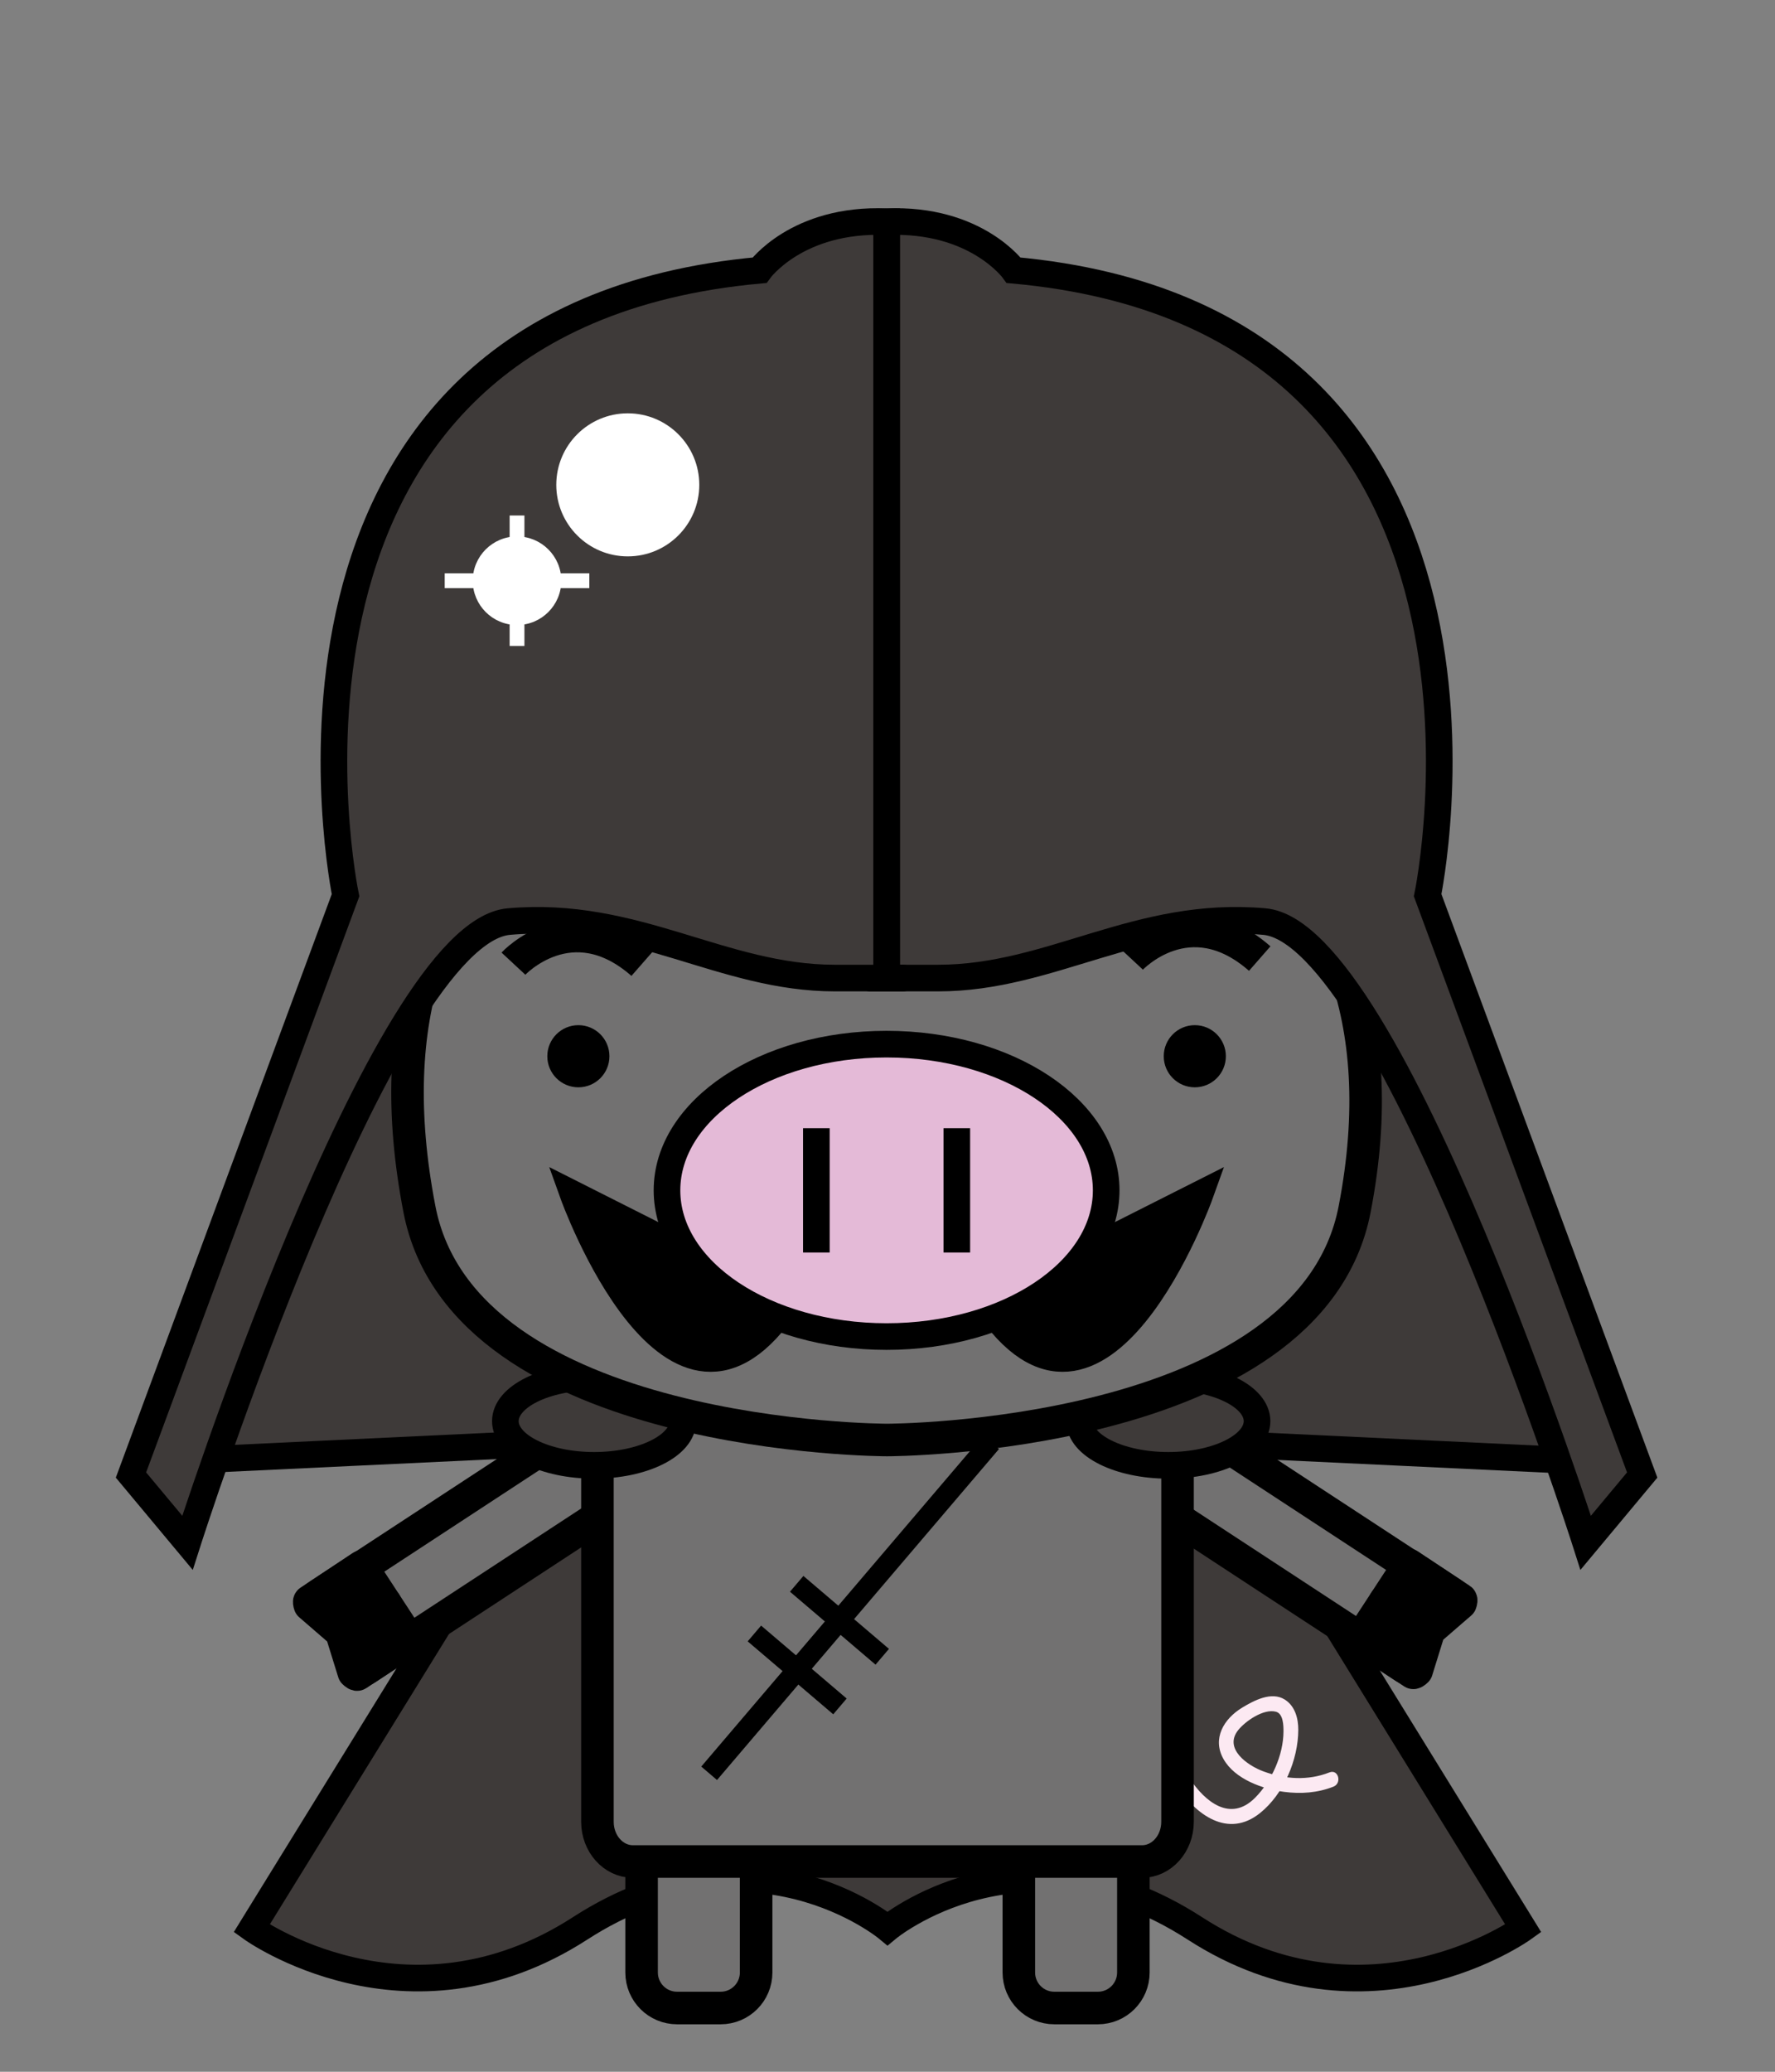 <?xml version="1.0" encoding="utf-8"?>
<!-- Generator: Adobe Illustrator 16.0.4, SVG Export Plug-In . SVG Version: 6.00 Build 0)  -->
<!DOCTYPE svg PUBLIC "-//W3C//DTD SVG 1.1//EN" "http://www.w3.org/Graphics/SVG/1.1/DTD/svg11.dtd">
<svg version="1.1" xmlns="http://www.w3.org/2000/svg" xmlns:xlink="http://www.w3.org/1999/xlink" x="0px" y="0px" width="600px"
	 height="700px" viewBox="0 0 600 700" enable-background="new 0 0 600 700" xml:space="preserve">
<rect x="0" y="0" width="600" height="700" fill="#808080" stroke="none"/>
<g id="レイヤー_1">
	<path fill="#3E3A39" stroke="#000000" stroke-width="9" stroke-miterlimit="10" d="M407.452,477.47h-3.538H299.996h-103.92h-3.537
		L85.082,651.563c0,0,52.497,37.756,110.994,0c58.498-37.756,103.92,0,103.92,0s45.422-37.756,103.918,0
		c58.498,37.756,110.994,0,110.994,0L407.452,477.47z"/>
	<g>
		<g>
			<path fill="#FCE9F2" d="M397.799,603.392c6.403,9.76,17.276,17.895,28.128,9.201c7.993-6.402,12.891-17.979,12.932-28.119
				c0.015-3.887-1.111-8.049-4.563-10.229c-4.509-2.848-10.447,0.34-14.346,2.691c-6.287,3.793-10.29,10.494-6.364,17.426
				c3.848,6.795,13.235,10.117,20.488,11.07c5.659,0.746,11.324,0.338,16.664-1.762c2.965-1.166,1.675-6.004-1.33-4.822
				c-7.294,2.869-15.079,2.338-22.347-0.342c-5.381-1.982-13.508-7.676-8.518-13.943c2.341-2.941,8.556-7.348,12.78-6.205
				c2.473,0.668,2.54,4.697,2.532,6.656c-0.031,8.018-4.025,16.83-9.644,22.451c-8.291,8.293-16.882,1.35-22.097-6.598
				C400.355,598.185,396.023,600.688,397.799,603.392L397.799,603.392z"/>
		</g>
	</g>
	<g>
		<path fill="#727171" stroke="#000000" stroke-width="11" stroke-miterlimit="10" d="M255.594,666.462c0,6.629-5.371,12-11.999,12
			h-14.719c-6.627,0-12-5.371-12-12v-40.496c0-6.627,5.373-12,12-12h14.719c6.628,0,11.999,5.373,11.999,12V666.462z"/>
		<path fill="#727171" stroke="#000000" stroke-width="11" stroke-miterlimit="10" d="M383.113,666.462c0,6.629-5.371,12-12,12
			h-14.717c-6.627,0-12-5.371-12-12v-40.496c0-6.627,5.373-12,12-12h14.717c6.629,0,12,5.373,12,12V666.462z"/>
	</g>
	<g>
		<g>
			<path fill="#727171" stroke="#000000" stroke-width="11" stroke-linejoin="round" stroke-miterlimit="10" d="M468.131,541.134
				l9.973,22.863c-1.213,0.145-2.48-0.119-3.582-0.84l-94.346-61.777l16.209-24.754l94.346,61.777
				c1.033,0.678,1.752,1.648,2.127,2.73H468.131z"/>
			
				<rect x="379.088" y="483.313" transform="matrix(0.547 -0.837 0.837 0.547 -233.486 546.997)" fill="#727171" width="18.613" height="11.609"/>
		</g>
		<path stroke="#000000" stroke-width="11" stroke-linejoin="round" stroke-miterlimit="10" d="M483.076,550.888l-4.221,13.598
			c-0.576,0.561-1.021,0.832-1.229,0.695l-17.588-11.67l16.188-24.768l17.588,11.67c0.193,0.127,0.141,0.598-0.102,1.275
			L483.076,550.888z"/>
	</g>
	<g>
		<g>
			<path fill="#727171" stroke="#000000" stroke-width="11" stroke-linejoin="round" stroke-miterlimit="10" d="M130.317,541.724
				l-9.975,22.863c1.213,0.145,2.48-0.119,3.582-0.84l94.346-61.777l-16.208-24.754l-94.346,61.777
				c-1.033,0.678-1.752,1.648-2.127,2.73H130.317z"/>
			
				<rect x="200.746" y="483.902" transform="matrix(-0.547 -0.837 0.837 -0.547 -85.185 933.294)" fill="#727171" width="18.613" height="11.609"/>
		</g>
		<path stroke="#000000" stroke-width="11" stroke-linejoin="round" stroke-miterlimit="10" d="M115.37,551.478l4.223,13.598
			c0.574,0.561,1.021,0.832,1.227,0.695l17.588-11.67l-16.186-24.768l-17.589,11.67c-0.193,0.127-0.141,0.598,0.102,1.275
			L115.37,551.478z"/>
	</g>
	<path fill="#3E3A39" stroke="#000000" stroke-width="9" stroke-miterlimit="10" d="M535.521,493.683
		c0,0-94.135-256.961-184.451-239.15l-51.38-16.538h-5.573l-51.38,16.538c-90.318-17.811-184.453,239.15-184.453,239.15
		l238.621-11.318L535.521,493.683z"/>
	<path fill="#727171" stroke="#000000" stroke-width="11" stroke-miterlimit="10" d="M398.041,615.532
		c0,7.418-5.373,13.432-12,13.432H213.95c-6.628,0-12.001-6.014-12.001-13.432V482.976c0-7.418,5.373-13.432,12.001-13.432h172.091
		c6.627,0,12,6.014,12,13.432V615.532z"/>
	<g>
		<path fill="#E4BAD7" stroke="#000000" stroke-width="9" stroke-miterlimit="10" d="M153.062,218.381
			c-15.553,76.186,18.439,122.868,18.439,122.868l41.682-25.828l41.686-25.824C254.868,289.597,228.203,238.374,153.062,218.381z"/>
		<path fill="#E4BAD7" stroke="#000000" stroke-width="9" stroke-miterlimit="10" d="M439.622,213.307
			c19.615,73.978-11.977,123.868-11.977,123.868l-43.135-21.26l-43.135-21.259C341.376,294.656,365.384,241.027,439.622,213.307z"/>
	</g>
	<g>
		
			<ellipse fill="#3E3A39" stroke="#000000" stroke-width="9" stroke-miterlimit="10" cx="200.826" cy="480.173" rx="29.999" ry="14.932"/>
		
			<ellipse fill="#3E3A39" stroke="#000000" stroke-width="9" stroke-miterlimit="10" cx="394.915" cy="480.173" rx="29.999" ry="14.932"/>
	</g>
	<path fill="#727171" stroke="#000000" stroke-width="11" stroke-miterlimit="10" d="M294.789,237.446
		c-78.001,2-178.448,39.442-153.011,171.121c15.064,77.977,158.063,77.977,158.063,77.977s143,0,158.064-77.977
		C483.344,276.889,372.789,239.446,294.789,237.446z"/>
	<g>
		<path fill="none" stroke="#000000" stroke-width="11" stroke-miterlimit="10" d="M173.556,325.595c0,0,19.528-21,43.513,0"/>
		<path fill="none" stroke="#000000" stroke-width="11" stroke-miterlimit="10" d="M382.312,323.88c0,0,19.528-21,43.513,0"/>
	</g>
	<g>
		<circle cx="195.504" cy="356.878" r="10.5"/>
		<circle cx="403.877" cy="356.878" r="10.5"/>
	</g>
	<g>
		<path stroke="#000000" stroke-width="9" stroke-miterlimit="10" d="M405.687,403.425c0,0-34.048,95.029-72.534,36.586
			L405.687,403.425z"/>
		<path stroke="#000000" stroke-width="9" stroke-miterlimit="10" d="M193.696,403.425c0,0,34.048,95.029,72.534,36.586
			L193.696,403.425z"/>
	</g>
	<g>
		<g>
			
				<ellipse fill="#E4BAD7" stroke="#000000" stroke-width="9" stroke-miterlimit="10" cx="299.691" cy="402.192" rx="74.231" ry="49.402"/>
		</g>
		<g>
			
				<line fill="#FCE9F2" stroke="#000000" stroke-width="9" stroke-miterlimit="10" x1="275.952" y1="381.192" x2="275.952" y2="423.192"/>
			
				<line fill="#FCE9F2" stroke="#000000" stroke-width="9" stroke-miterlimit="10" x1="323.428" y1="381.192" x2="323.428" y2="423.192"/>
		</g>
	</g>
	<g>
		<path fill="#3E3A39" stroke="#000000" stroke-width="9" stroke-miterlimit="10" d="M299.693,74.914
			c30.239-1.271,42.96,16.398,42.96,16.398c180.635,16.398,139.929,211.165,139.929,211.165l72.527,195.9l-19.101,22.898
			c0,0-65.841-206.078-108.608-209.895c-42.768-3.815-72.026,19.082-110.189,19.082c-38.161,0-17.518,0-17.518,0V74.914z"/>
		<g>
			<path fill="#3E3A39" stroke="#000000" stroke-width="9" stroke-miterlimit="10" d="M299.691,74.914
				c-30.24-1.271-42.961,16.398-42.961,16.398C76.094,107.711,116.802,302.478,116.802,302.478l-72.529,195.9l19.102,22.898
				c0,0,65.84-206.078,108.609-209.895c42.768-3.815,72.026,19.082,110.189,19.082c38.161,0,17.519,0,17.519,0V74.914z"/>
			<circle fill="#FFFFFF" cx="212.208" cy="163.82" r="24.169"/>
			<circle fill="#FFFFFF" cx="174.768" cy="196.215" r="14.97"/>
		</g>
		<line fill="none" stroke="#FFFFFF" stroke-width="5" stroke-miterlimit="10" x1="174.77" y1="174.174" x2="174.77" y2="218.256"/>
		
			<line fill="none" stroke="#FFFFFF" stroke-width="5" stroke-miterlimit="10" x1="150.325" y1="196.215" x2="199.213" y2="196.215"/>
	</g>
	<g>
		
			<line fill="none" stroke="#000000" stroke-width="7" stroke-miterlimit="10" x1="239.71" y1="599.153" x2="335.023" y2="487.313"/>
		
			<line fill="none" stroke="#000000" stroke-width="7" stroke-miterlimit="10" x1="283.929" y1="576.56" x2="255.007" y2="551.913"/>
		
			<line fill="none" stroke="#000000" stroke-width="7" stroke-miterlimit="10" x1="298.225" y1="559.784" x2="269.303" y2="535.138"/>
	</g>
</g>
<g id="編集モード">
</g>
</svg>
